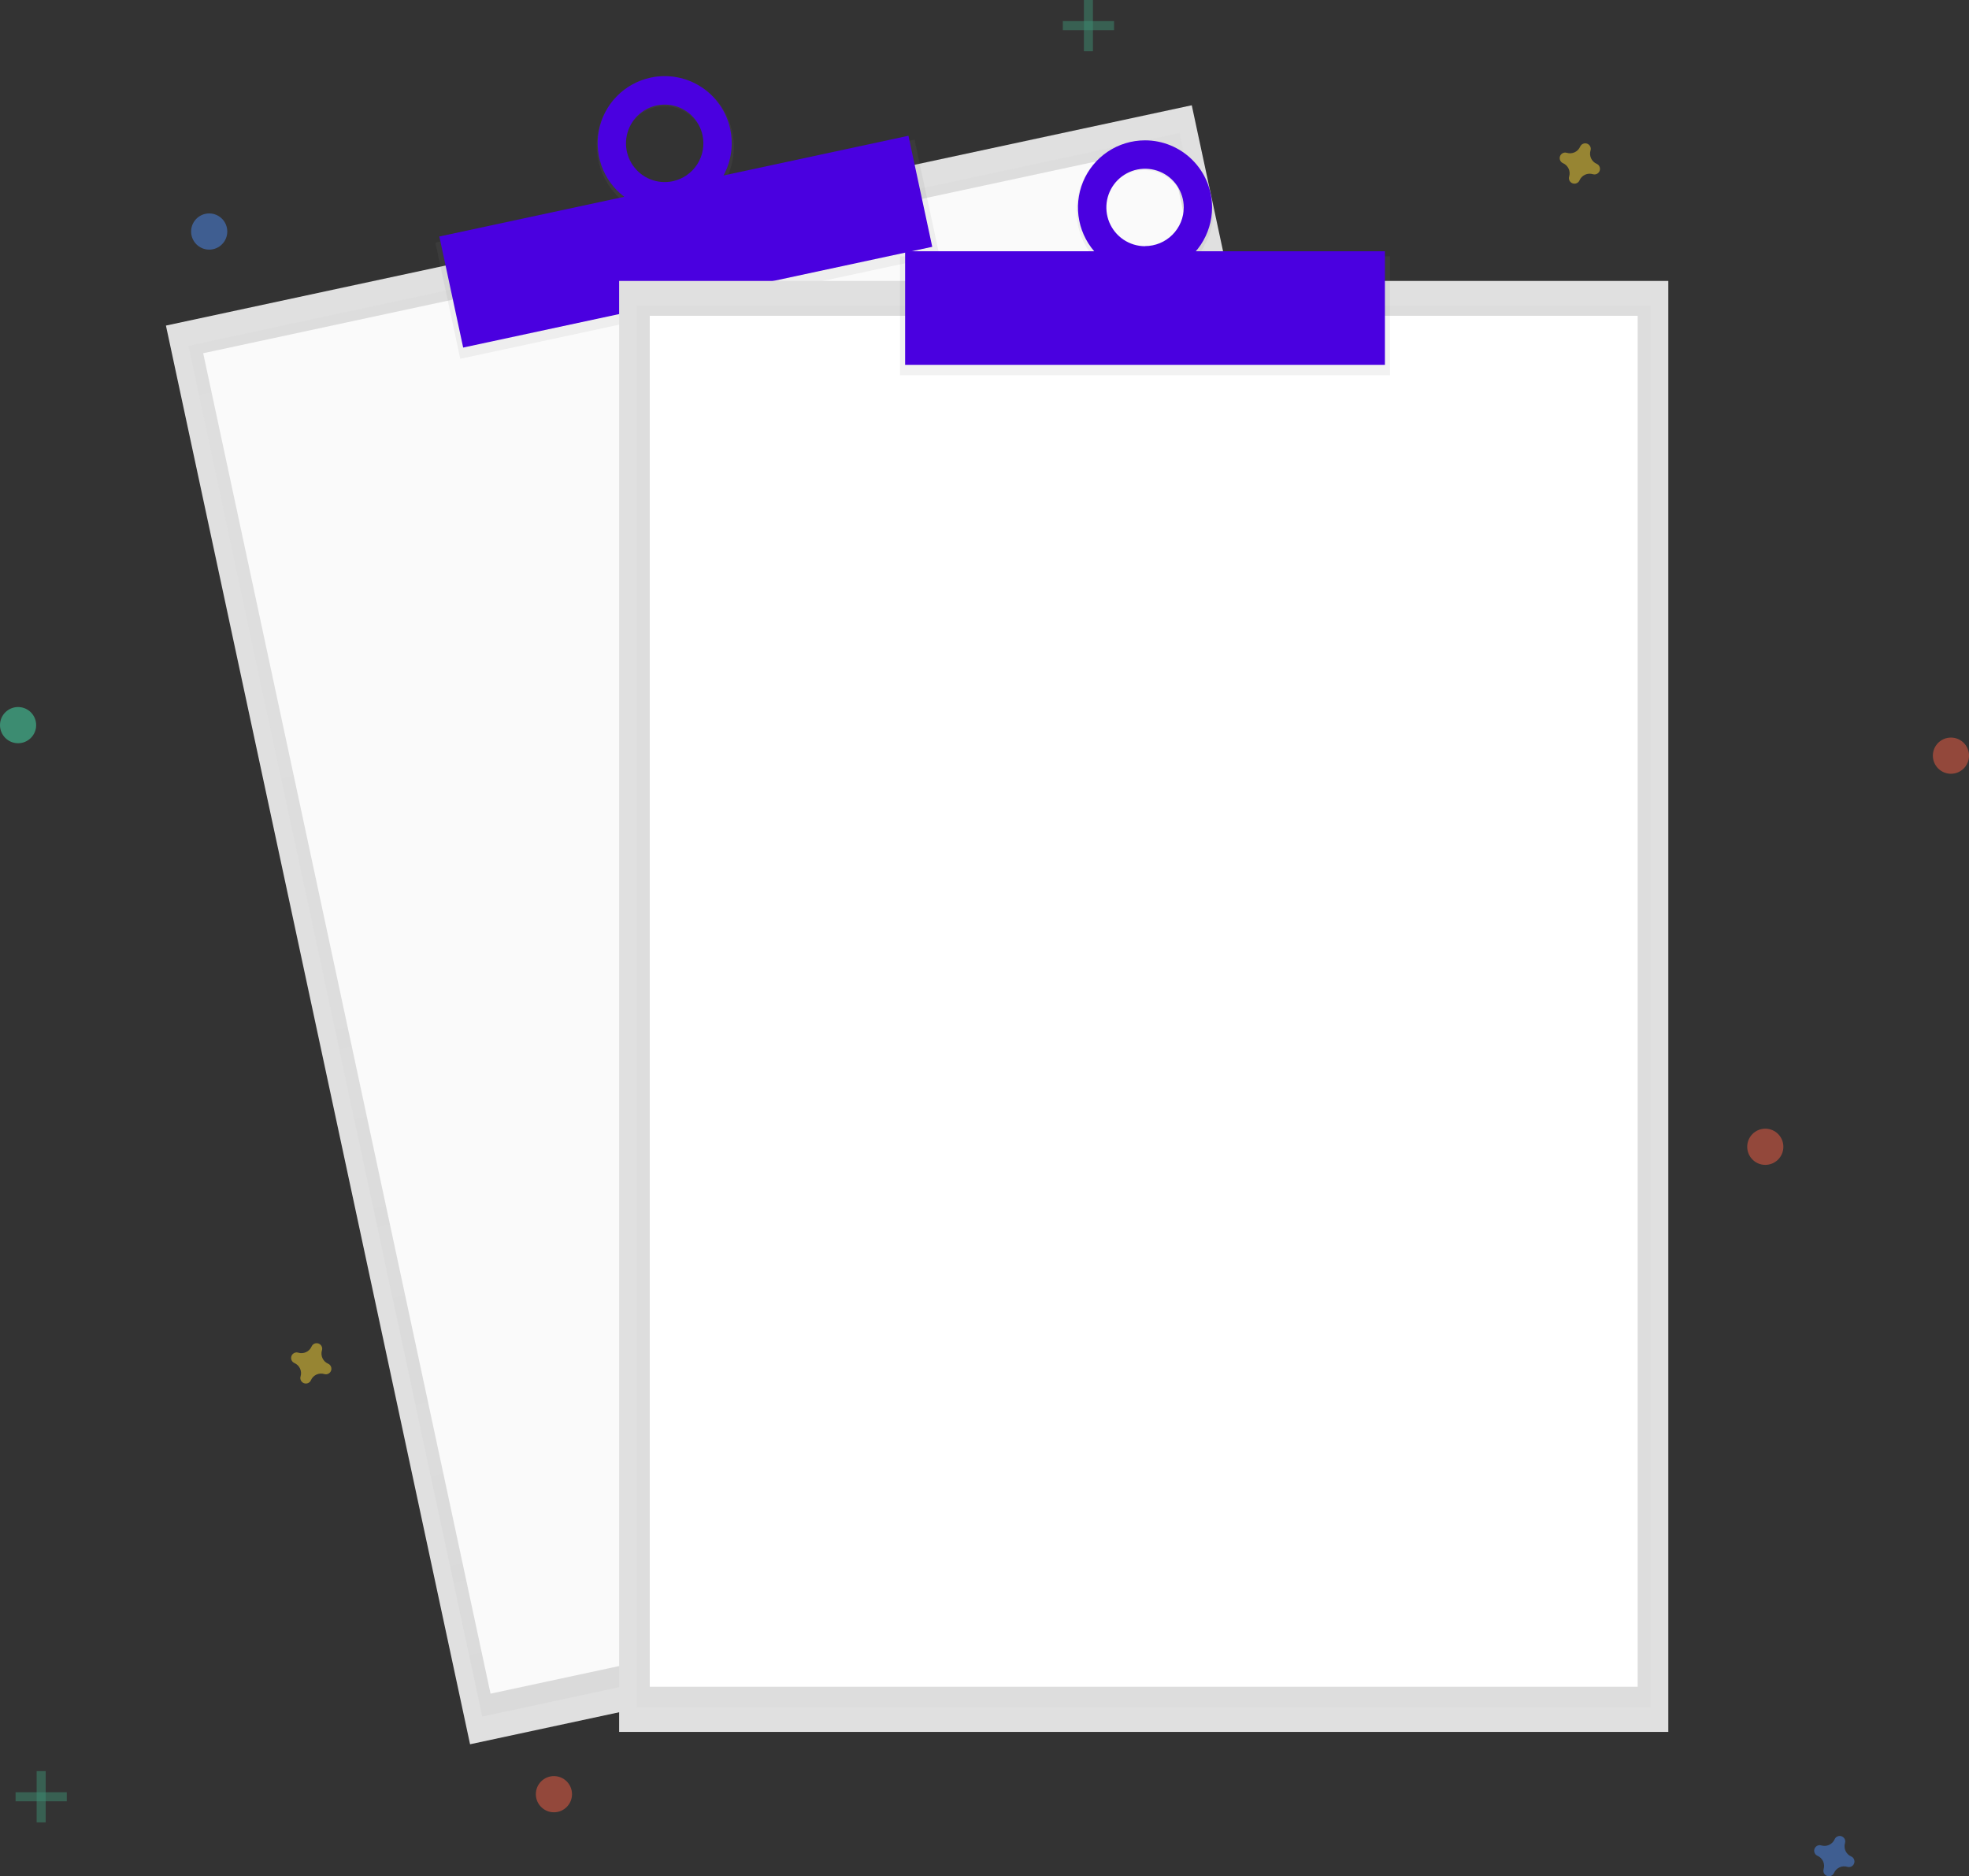 <svg width="170" height="162" viewBox="0 0 170 162" fill="none" xmlns="http://www.w3.org/2000/svg">
<rect x="0" y="0" width="170" height="162" fill="#333333" stroke="none"/>
<g clip-path="url(#clip0)">
<path d="M102.895 9.089L14.327 28.111L40.584 150.602L129.152 131.58L102.895 9.089Z" fill="#E0E0E0"/>
<g opacity="0.5">
<path opacity="0.5" d="M101.844 11.482L16.269 29.86L41.638 148.211L127.213 129.832L101.844 11.482Z" fill="url(#paint0_linear)"/>
</g>
<path d="M100.94 12.587L17.544 30.498L42.352 146.233L125.749 128.322L100.94 12.587Z" fill="#FAFAFA"/>
<path d="M78.961 12.059L37.59 20.944L39.74 30.976L81.112 22.09L78.961 12.059Z" fill="url(#paint1_linear)"/>
<path d="M56.174 6.704C52.98 7.39 50.959 10.6 51.662 13.872C52.364 17.144 55.521 19.244 58.709 18.557C61.897 17.87 63.924 14.66 63.221 11.388C62.519 8.116 59.368 6.017 56.174 6.704ZM58.178 16.061C57.503 16.222 56.796 16.178 56.145 15.935C55.495 15.692 54.932 15.261 54.528 14.697C54.123 14.132 53.896 13.46 53.875 12.765C53.853 12.071 54.039 11.386 54.408 10.798C54.777 10.21 55.313 9.745 55.947 9.462C56.581 9.18 57.285 9.093 57.968 9.212C58.652 9.332 59.285 9.652 59.786 10.133C60.287 10.614 60.634 11.233 60.782 11.911C60.884 12.355 60.898 12.814 60.822 13.263C60.747 13.712 60.583 14.142 60.342 14.527C60.1 14.913 59.784 15.247 59.413 15.51C59.041 15.773 58.622 15.96 58.178 16.061V16.061Z" fill="url(#paint2_linear)"/>
<path d="M78.433 11.722L37.933 20.42L39.989 30.009L80.489 21.311L78.433 11.722Z" fill="#4A00E0"/>
<path d="M56.174 6.704C55.055 6.944 54.032 7.511 53.234 8.334C52.437 9.156 51.901 10.197 51.695 11.325C51.488 12.452 51.62 13.615 52.074 14.667C52.528 15.719 53.284 16.613 54.245 17.235C55.207 17.858 56.331 18.181 57.476 18.163C58.621 18.146 59.735 17.79 60.677 17.139C61.62 16.488 62.348 15.572 62.77 14.507C63.192 13.441 63.29 12.274 63.049 11.154C62.89 10.41 62.586 9.704 62.154 9.078C61.722 8.452 61.171 7.917 60.533 7.503C59.894 7.09 59.181 6.807 58.433 6.67C57.685 6.532 56.917 6.544 56.174 6.704V6.704ZM58.089 15.646C57.443 15.785 56.77 15.729 56.156 15.485C55.542 15.241 55.014 14.82 54.638 14.275C54.263 13.731 54.057 13.087 54.047 12.426C54.038 11.764 54.224 11.115 54.583 10.559C54.942 10.004 55.457 9.567 56.064 9.305C56.671 9.043 57.341 8.967 57.991 9.086C58.641 9.206 59.242 9.515 59.716 9.976C60.19 10.437 60.517 11.028 60.655 11.675C60.841 12.542 60.675 13.447 60.194 14.192C59.713 14.937 58.956 15.46 58.089 15.646V15.646Z" fill="#4A00E0"/>
<path d="M144.039 24.256H53.455V149.535H144.039V24.256Z" fill="#E0E0E0"/>
<g opacity="0.5">
<path opacity="0.5" d="M142.509 26.375H54.986V147.419H142.509V26.375Z" fill="url(#paint3_linear)"/>
</g>
<path d="M141.394 27.267H56.099V145.636H141.394V27.267Z" fill="white"/>
<path d="M120.015 22.134H77.702V32.393H120.015V22.134Z" fill="url(#paint4_linear)"/>
<path d="M98.859 12.119C95.592 12.119 92.943 14.832 92.943 18.181C92.943 21.53 95.592 24.244 98.859 24.244C102.125 24.244 104.774 21.53 104.774 18.181C104.774 14.832 102.125 12.119 98.859 12.119ZM98.859 21.679C98.164 21.696 97.48 21.505 96.895 21.131C96.309 20.756 95.849 20.216 95.571 19.578C95.294 18.941 95.213 18.235 95.338 17.551C95.464 16.867 95.79 16.236 96.275 15.739C96.76 15.241 97.383 14.899 98.063 14.758C98.743 14.616 99.45 14.68 100.093 14.942C100.737 15.204 101.287 15.652 101.675 16.229C102.063 16.806 102.27 17.486 102.27 18.181C102.277 19.095 101.922 19.974 101.282 20.627C100.643 21.279 99.772 21.652 98.859 21.663V21.679Z" fill="url(#paint5_linear)"/>
<path d="M119.57 21.694H78.147V31.501H119.57V21.694Z" fill="#4A00E0"/>
<path d="M98.859 12.119C97.713 12.119 96.594 12.459 95.642 13.095C94.69 13.732 93.948 14.637 93.51 15.696C93.072 16.755 92.957 17.92 93.18 19.044C93.404 20.168 93.955 21.201 94.765 22.011C95.575 22.822 96.606 23.373 97.729 23.597C98.852 23.821 100.016 23.706 101.074 23.267C102.132 22.829 103.036 22.086 103.672 21.133C104.308 20.18 104.648 19.06 104.648 17.913C104.648 16.377 104.038 14.903 102.952 13.816C101.866 12.729 100.394 12.119 98.859 12.119ZM98.859 21.258C98.198 21.257 97.553 21.061 97.004 20.693C96.455 20.325 96.028 19.803 95.775 19.192C95.523 18.582 95.457 17.91 95.585 17.262C95.714 16.613 96.032 16.018 96.499 15.55C96.965 15.082 97.56 14.764 98.207 14.634C98.855 14.504 99.526 14.57 100.137 14.822C100.747 15.074 101.269 15.501 101.637 16.05C102.005 16.599 102.202 17.244 102.204 17.905C102.204 18.345 102.117 18.78 101.949 19.186C101.78 19.591 101.534 19.96 101.223 20.27C100.912 20.581 100.544 20.827 100.138 20.994C99.732 21.162 99.297 21.248 98.859 21.248V21.258Z" fill="#4A00E0"/>
<g opacity="0.5">
<path opacity="0.5" d="M3.945 152.921H3.165V157.346H3.945V152.921Z" fill="#47E6B1"/>
<path opacity="0.5" d="M5.766 155.525V154.745H1.345V155.525H5.766Z" fill="#47E6B1"/>
</g>
<g opacity="0.5">
<path opacity="0.5" d="M94.363 0H93.583V4.425H94.363V0Z" fill="#47E6B1"/>
<path opacity="0.5" d="M96.185 2.602V1.822L91.763 1.822V2.602H96.185Z" fill="#47E6B1"/>
</g>
<path opacity="0.5" d="M159.827 160.288C159.612 160.195 159.439 160.025 159.341 159.812C159.242 159.599 159.226 159.357 159.294 159.133C159.305 159.098 159.312 159.063 159.315 159.027V159.027C159.321 158.924 159.294 158.822 159.238 158.736C159.182 158.65 159.099 158.584 159.003 158.548C158.906 158.513 158.801 158.509 158.702 158.538C158.603 158.567 158.517 158.627 158.455 158.709V158.709C158.433 158.738 158.415 158.77 158.401 158.803C158.307 159.018 158.138 159.191 157.925 159.289C157.712 159.388 157.471 159.404 157.246 159.336C157.212 159.325 157.176 159.318 157.141 159.315V159.315C157.038 159.309 156.936 159.336 156.85 159.392C156.764 159.449 156.698 159.531 156.662 159.628C156.627 159.724 156.623 159.83 156.652 159.929C156.681 160.027 156.741 160.114 156.823 160.176V160.176C156.852 160.198 156.884 160.216 156.917 160.23C157.132 160.324 157.305 160.493 157.403 160.706C157.501 160.92 157.518 161.161 157.449 161.386C157.438 161.42 157.431 161.456 157.429 161.492V161.492C157.422 161.594 157.449 161.696 157.506 161.783C157.562 161.869 157.644 161.935 157.741 161.97C157.837 162.006 157.943 162.009 158.042 161.98C158.14 161.951 158.227 161.891 158.289 161.809V161.809C158.31 161.78 158.328 161.749 158.343 161.716C158.436 161.501 158.606 161.327 158.819 161.229C159.031 161.131 159.273 161.114 159.497 161.183C159.532 161.194 159.567 161.201 159.603 161.203C159.706 161.209 159.808 161.182 159.894 161.126C159.98 161.07 160.045 160.987 160.081 160.891C160.117 160.794 160.12 160.689 160.091 160.59C160.062 160.491 160.002 160.404 159.92 160.342V160.342C159.891 160.321 159.86 160.303 159.827 160.288V160.288Z" fill="#4D8AF0"/>
<path opacity="0.5" d="M28.328 117.743C28.113 117.649 27.941 117.48 27.842 117.267C27.744 117.054 27.727 116.812 27.796 116.587C27.807 116.553 27.814 116.518 27.817 116.482V116.482C27.823 116.379 27.796 116.277 27.739 116.191C27.683 116.105 27.601 116.039 27.504 116.003C27.408 115.968 27.302 115.964 27.204 115.993C27.105 116.022 27.018 116.082 26.956 116.164V116.164C26.935 116.193 26.917 116.224 26.902 116.258C26.809 116.473 26.64 116.646 26.427 116.744C26.214 116.843 25.972 116.859 25.748 116.791C25.714 116.78 25.678 116.773 25.642 116.77V116.77C25.54 116.764 25.438 116.791 25.352 116.847C25.265 116.904 25.2 116.986 25.164 117.083C25.129 117.179 25.125 117.285 25.154 117.383C25.183 117.482 25.243 117.569 25.325 117.631V117.631C25.354 117.653 25.385 117.671 25.418 117.685C25.633 117.779 25.806 117.948 25.905 118.161C26.003 118.374 26.019 118.616 25.951 118.841C25.94 118.875 25.933 118.911 25.93 118.946C25.924 119.049 25.951 119.151 26.007 119.237C26.064 119.324 26.146 119.389 26.243 119.425C26.339 119.461 26.445 119.464 26.543 119.435C26.642 119.406 26.729 119.346 26.791 119.264V119.264C26.812 119.235 26.83 119.204 26.844 119.171C26.938 118.955 27.107 118.782 27.32 118.684C27.533 118.586 27.775 118.569 27.999 118.637C28.033 118.648 28.069 118.655 28.105 118.658C28.207 118.664 28.309 118.637 28.395 118.581C28.481 118.525 28.547 118.442 28.583 118.345C28.618 118.249 28.622 118.143 28.593 118.045C28.564 117.946 28.504 117.859 28.422 117.797V117.797C28.393 117.775 28.362 117.757 28.328 117.743Z" fill="#FDD835"/>
<path opacity="0.5" d="M137.856 14.146C137.641 14.052 137.468 13.883 137.369 13.669C137.271 13.456 137.255 13.215 137.323 12.99C137.334 12.956 137.341 12.92 137.344 12.884C137.35 12.782 137.323 12.68 137.266 12.593C137.21 12.507 137.128 12.441 137.031 12.406C136.935 12.37 136.829 12.367 136.731 12.396C136.632 12.425 136.545 12.485 136.483 12.567V12.567C136.462 12.596 136.444 12.627 136.429 12.66C136.336 12.875 136.167 13.049 135.954 13.147C135.741 13.245 135.499 13.262 135.275 13.194C135.241 13.182 135.205 13.175 135.169 13.173V13.173C135.067 13.166 134.965 13.194 134.879 13.25C134.792 13.306 134.727 13.389 134.691 13.485C134.656 13.582 134.652 13.687 134.681 13.786C134.71 13.885 134.77 13.972 134.852 14.034V14.034C134.881 14.055 134.912 14.073 134.945 14.088C135.16 14.181 135.333 14.351 135.432 14.564C135.53 14.777 135.546 15.019 135.478 15.243C135.467 15.278 135.46 15.313 135.457 15.349V15.349C135.451 15.452 135.478 15.554 135.534 15.64C135.591 15.726 135.673 15.792 135.77 15.828C135.866 15.863 135.972 15.867 136.07 15.838C136.169 15.809 136.256 15.749 136.318 15.667V15.667C136.339 15.638 136.357 15.606 136.371 15.573C136.465 15.358 136.634 15.185 136.847 15.086C137.06 14.988 137.302 14.972 137.526 15.04C137.56 15.051 137.596 15.058 137.632 15.061C137.734 15.067 137.836 15.04 137.922 14.984C138.008 14.927 138.074 14.845 138.11 14.748C138.145 14.652 138.149 14.546 138.12 14.447C138.091 14.348 138.031 14.262 137.949 14.2V14.2C137.92 14.178 137.889 14.16 137.856 14.146V14.146Z" fill="#FDD835"/>
<path opacity="0.5" d="M168.441 66.808C169.303 66.808 170.002 66.108 170.002 65.245C170.002 64.382 169.303 63.683 168.441 63.683C167.579 63.683 166.88 64.382 166.88 65.245C166.88 66.108 167.579 66.808 168.441 66.808Z" fill="#F55F44"/>
<path opacity="0.5" d="M47.825 156.475C48.687 156.475 49.386 155.775 49.386 154.913C49.386 154.05 48.687 153.35 47.825 153.35C46.963 153.35 46.264 154.05 46.264 154.913C46.264 155.775 46.963 156.475 47.825 156.475Z" fill="#F55F44"/>
<path opacity="0.5" d="M152.413 100.576C153.275 100.576 153.973 99.877 153.973 99.014C153.973 98.151 153.275 97.452 152.413 97.452C151.551 97.452 150.852 98.151 150.852 99.014C150.852 99.877 151.551 100.576 152.413 100.576Z" fill="#F55F44"/>
<path opacity="0.5" d="M18.062 21.553C18.924 21.553 19.623 20.853 19.623 19.99C19.623 19.128 18.924 18.428 18.062 18.428C17.2 18.428 16.501 19.128 16.501 19.99C16.501 20.853 17.2 21.553 18.062 21.553Z" fill="#4D8AF0"/>
<path opacity="0.5" d="M1.561 64.171C2.423 64.171 3.122 63.471 3.122 62.608C3.122 61.745 2.423 61.046 1.561 61.046C0.699 61.046 0 61.745 0 62.608C0 63.471 0.699 64.171 1.561 64.171Z" fill="#47E6B1"/>
</g>
<defs>
<linearGradient id="paint0_linear" x1="84.424" y1="139.022" x2="59.008" y2="20.681" gradientUnits="userSpaceOnUse">
<stop stop-color="#808080" stop-opacity="0.25"/>
<stop offset="0.54" stop-color="#808080" stop-opacity="0.12"/>
<stop offset="1" stop-color="#808080" stop-opacity="0.1"/>
</linearGradient>
<linearGradient id="paint1_linear" x1="22760.3" y1="-2966.69" x2="22653.7" y2="-3462.7" gradientUnits="userSpaceOnUse">
<stop stop-color="#808080" stop-opacity="0.25"/>
<stop offset="0.54" stop-color="#808080" stop-opacity="0.12"/>
<stop offset="1" stop-color="#808080" stop-opacity="0.1"/>
</linearGradient>
<linearGradient id="paint2_linear" x1="6646.07" y1="338.388" x2="6497.45" y2="-353.59" gradientUnits="userSpaceOnUse">
<stop stop-color="#808080" stop-opacity="0.25"/>
<stop offset="0.54" stop-color="#808080" stop-opacity="0.12"/>
<stop offset="1" stop-color="#808080" stop-opacity="0.1"/>
</linearGradient>
<linearGradient id="paint3_linear" x1="41750.7" y1="86031.8" x2="41750.7" y2="15413.5" gradientUnits="userSpaceOnUse">
<stop stop-color="#808080" stop-opacity="0.25"/>
<stop offset="0.54" stop-color="#808080" stop-opacity="0.12"/>
<stop offset="1" stop-color="#808080" stop-opacity="0.1"/>
</linearGradient>
<linearGradient id="paint4_linear" x1="20258.7" y1="1623.99" x2="20258.7" y2="1116.64" gradientUnits="userSpaceOnUse">
<stop stop-color="#808080" stop-opacity="0.25"/>
<stop offset="0.54" stop-color="#808080" stop-opacity="0.12"/>
<stop offset="1" stop-color="#808080" stop-opacity="0.1"/>
</linearGradient>
<linearGradient id="paint5_linear" x1="7982.8" y1="2150.84" x2="7982.8" y2="1442.26" gradientUnits="userSpaceOnUse">
<stop stop-color="#808080" stop-opacity="0.25"/>
<stop offset="0.54" stop-color="#808080" stop-opacity="0.12"/>
<stop offset="1" stop-color="#808080" stop-opacity="0.1"/>
</linearGradient>
<clipPath id="clip0">
<rect width="170" height="162" fill="white"/>
</clipPath>
</defs>
</svg>
